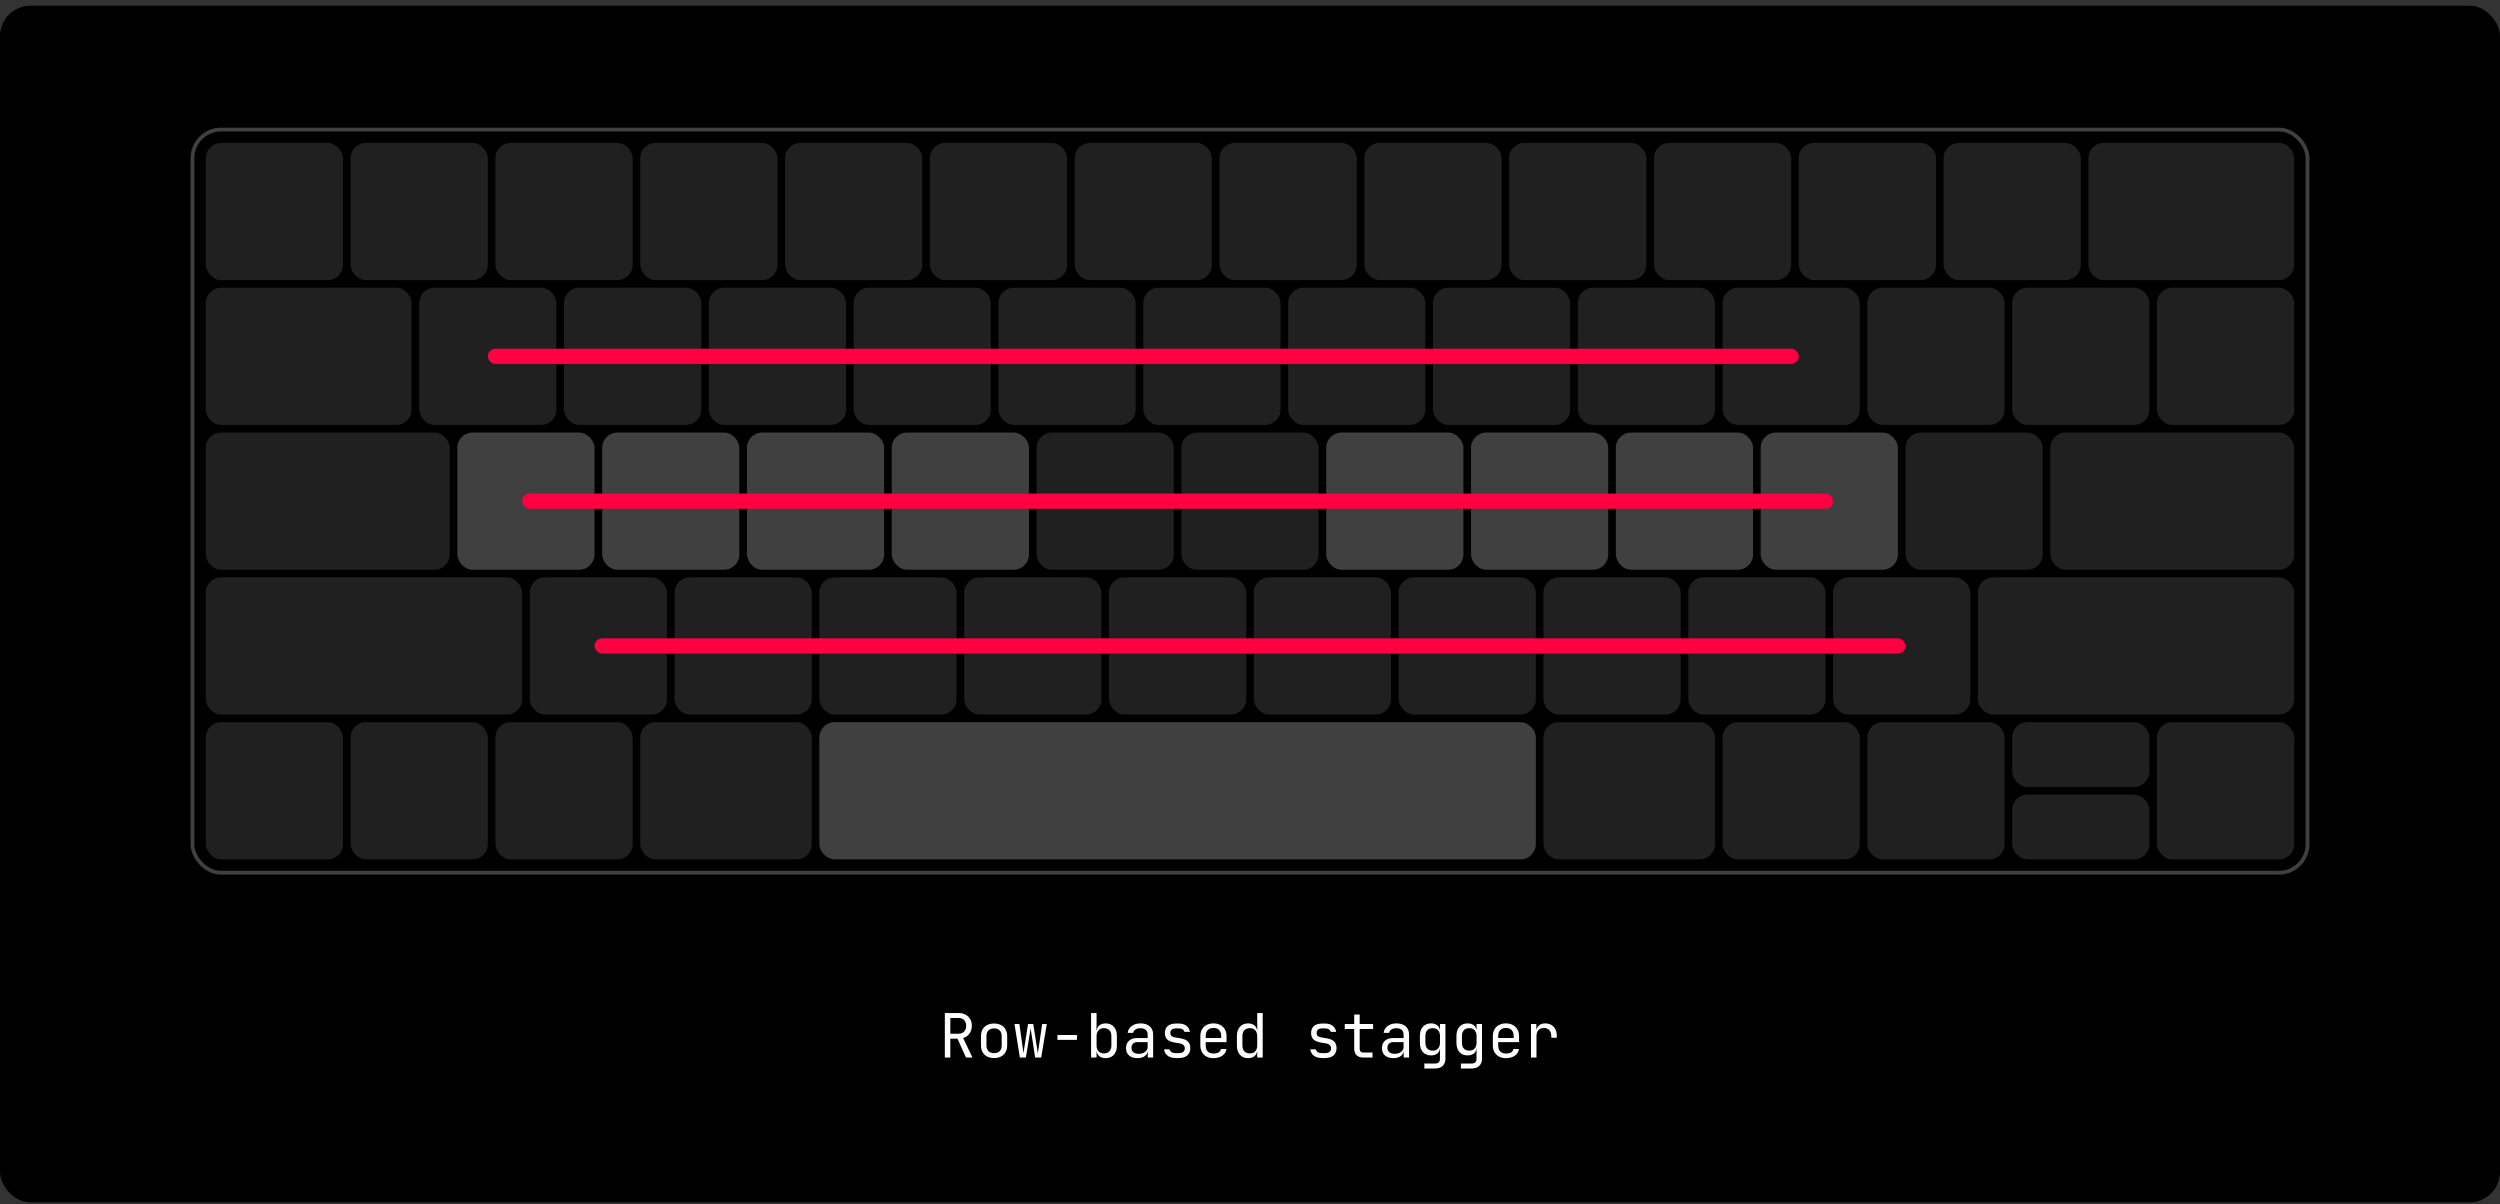<svg width="328" height="158" viewBox="0 0 328 158" fill="none" xmlns="http://www.w3.org/2000/svg">
<rect x="0" y="0" width="328" height="158" fill="#333333" stroke="none"/>
<rect y="0.75" width="328" height="157" rx="4" fill="black"/>
<rect x="25.25" y="17" width="277.5" height="97.5" rx="3.75" stroke="#404040" stroke-width="0.5"/>
<rect x="27" y="18.75" width="18" height="18" rx="2" fill="#202020"/>
<rect x="46" y="18.75" width="18" height="18" rx="2" fill="#202020"/>
<rect x="65" y="18.75" width="18" height="18" rx="2" fill="#202020"/>
<rect x="84" y="18.75" width="18" height="18" rx="2" fill="#202020"/>
<rect x="103" y="18.75" width="18" height="18" rx="2" fill="#202020"/>
<rect x="122" y="18.75" width="18" height="18" rx="2" fill="#202020"/>
<rect x="141" y="18.75" width="18" height="18" rx="2" fill="#202020"/>
<rect x="160" y="18.75" width="18" height="18" rx="2" fill="#202020"/>
<rect x="179" y="18.75" width="18" height="18" rx="2" fill="#202020"/>
<rect x="198" y="18.75" width="18" height="18" rx="2" fill="#202020"/>
<rect x="217" y="18.75" width="18" height="18" rx="2" fill="#202020"/>
<rect x="236" y="18.75" width="18" height="18" rx="2" fill="#202020"/>
<rect x="255" y="18.75" width="18" height="18" rx="2" fill="#202020"/>
<rect x="274" y="18.75" width="27" height="18" rx="2" fill="#202020"/>
<rect x="27" y="37.75" width="27" height="18" rx="2" fill="#202020"/>
<rect x="55" y="37.75" width="18" height="18" rx="2" fill="#202020"/>
<rect x="74" y="37.75" width="18" height="18" rx="2" fill="#202020"/>
<rect x="93" y="37.75" width="18" height="18" rx="2" fill="#202020"/>
<rect x="112" y="37.75" width="18" height="18" rx="2" fill="#202020"/>
<rect x="131" y="37.75" width="18" height="18" rx="2" fill="#202020"/>
<rect x="150" y="37.75" width="18" height="18" rx="2" fill="#202020"/>
<rect x="169" y="37.75" width="18" height="18" rx="2" fill="#202020"/>
<rect x="188" y="37.75" width="18" height="18" rx="2" fill="#202020"/>
<rect x="207" y="37.75" width="18" height="18" rx="2" fill="#202020"/>
<rect x="226" y="37.75" width="18" height="18" rx="2" fill="#202020"/>
<rect x="245" y="37.75" width="18" height="18" rx="2" fill="#202020"/>
<rect x="264" y="37.75" width="18" height="18" rx="2" fill="#202020"/>
<rect x="283" y="37.75" width="18" height="18" rx="2" fill="#202020"/>
<rect x="27" y="56.75" width="32" height="18" rx="2" fill="#202020"/>
<rect x="60" y="56.75" width="18" height="18" rx="2" fill="#404040"/>
<rect x="79" y="56.75" width="18" height="18" rx="2" fill="#404040"/>
<rect x="98" y="56.75" width="18" height="18" rx="2" fill="#404040"/>
<rect x="117" y="56.75" width="18" height="18" rx="2" fill="#404040"/>
<rect x="136" y="56.75" width="18" height="18" rx="2" fill="#202020"/>
<rect x="155" y="56.75" width="18" height="18" rx="2" fill="#202020"/>
<rect x="174" y="56.75" width="18" height="18" rx="2" fill="#404040"/>
<rect x="193" y="56.75" width="18" height="18" rx="2" fill="#404040"/>
<rect x="212" y="56.75" width="18" height="18" rx="2" fill="#404040"/>
<rect x="231" y="56.75" width="18" height="18" rx="2" fill="#404040"/>
<rect x="250" y="56.75" width="18" height="18" rx="2" fill="#202020"/>
<rect x="269" y="56.75" width="32" height="18" rx="2" fill="#202020"/>
<rect x="27" y="75.75" width="41.5" height="18" rx="2" fill="#202020"/>
<rect x="69.5" y="75.75" width="18" height="18" rx="2" fill="#202020"/>
<rect x="88.5" y="75.75" width="18" height="18" rx="2" fill="#202020"/>
<rect x="107.5" y="75.75" width="18" height="18" rx="2" fill="#202020"/>
<rect x="126.5" y="75.75" width="18" height="18" rx="2" fill="#202020"/>
<rect x="145.5" y="75.75" width="18" height="18" rx="2" fill="#202020"/>
<rect x="164.5" y="75.75" width="18" height="18" rx="2" fill="#202020"/>
<rect x="183.5" y="75.75" width="18" height="18" rx="2" fill="#202020"/>
<rect x="202.5" y="75.75" width="18" height="18" rx="2" fill="#202020"/>
<rect x="221.5" y="75.75" width="18" height="18" rx="2" fill="#202020"/>
<rect x="240.5" y="75.75" width="18" height="18" rx="2" fill="#202020"/>
<rect x="259.5" y="75.75" width="41.5" height="18" rx="2" fill="#202020"/>
<rect x="27" y="94.75" width="18" height="18" rx="2" fill="#202020"/>
<rect x="46" y="94.75" width="18" height="18" rx="2" fill="#202020"/>
<rect x="65" y="94.75" width="18" height="18" rx="2" fill="#202020"/>
<rect x="84" y="94.75" width="22.5" height="18" rx="2" fill="#202020"/>
<rect x="107.5" y="94.75" width="94" height="18" rx="2" fill="#404040"/>
<rect x="202.5" y="94.75" width="22.5" height="18" rx="2" fill="#202020"/>
<rect x="226" y="94.75" width="18" height="18" rx="2" fill="#202020"/>
<rect x="245" y="94.75" width="18" height="18" rx="2" fill="#202020"/>
<rect x="264" y="94.75" width="18" height="8.5" rx="2" fill="#202020"/>
<rect x="264" y="104.25" width="18" height="8.5" rx="2" fill="#202020"/>
<rect x="283" y="94.75" width="18" height="18" rx="2" fill="#202020"/>
<rect x="64" y="45.75" width="172" height="2" rx="1" fill="#FF0040"/>
<rect x="68.5" y="64.75" width="172" height="2" rx="1" fill="#FF0040"/>
<rect x="78" y="83.75" width="172" height="2" rx="1" fill="#FF0040"/>
<path d="M123.963 138.75V132.91H125.771C126.117 132.91 126.421 132.982 126.683 133.126C126.944 133.265 127.147 133.459 127.291 133.71C127.435 133.961 127.507 134.254 127.507 134.59C127.507 134.985 127.403 135.323 127.195 135.606C126.992 135.889 126.715 136.083 126.363 136.19L127.587 138.75H126.739L125.619 136.27H124.683V138.75H123.963ZM124.683 135.622H125.771C126.069 135.622 126.309 135.529 126.491 135.342C126.672 135.15 126.763 134.899 126.763 134.59C126.763 134.275 126.672 134.025 126.491 133.838C126.309 133.651 126.069 133.558 125.771 133.558H124.683V135.622ZM130.423 138.814C130.071 138.814 129.767 138.747 129.511 138.614C129.255 138.481 129.055 138.289 128.911 138.038C128.773 137.782 128.703 137.481 128.703 137.134V135.966C128.703 135.614 128.773 135.313 128.911 135.062C129.055 134.811 129.255 134.619 129.511 134.486C129.767 134.353 130.071 134.286 130.423 134.286C130.775 134.286 131.079 134.353 131.335 134.486C131.591 134.619 131.789 134.811 131.927 135.062C132.071 135.313 132.143 135.611 132.143 135.958V137.134C132.143 137.481 132.071 137.782 131.927 138.038C131.789 138.289 131.591 138.481 131.335 138.614C131.079 138.747 130.775 138.814 130.423 138.814ZM130.423 138.174C130.738 138.174 130.983 138.086 131.159 137.91C131.335 137.734 131.423 137.475 131.423 137.134V135.966C131.423 135.625 131.335 135.366 131.159 135.19C130.983 135.014 130.738 134.926 130.423 134.926C130.114 134.926 129.869 135.014 129.687 135.19C129.511 135.366 129.423 135.625 129.423 135.966V137.134C129.423 137.475 129.511 137.734 129.687 137.91C129.869 138.086 130.114 138.174 130.423 138.174ZM133.804 138.75L133.1 134.35H133.74L134.18 137.47C134.196 137.587 134.212 137.715 134.228 137.854C134.25 137.987 134.266 138.099 134.276 138.19C134.287 138.099 134.303 137.987 134.324 137.854C134.351 137.715 134.372 137.587 134.388 137.47L134.876 134.35H135.564L136.052 137.47C136.068 137.587 136.087 137.715 136.108 137.854C136.135 137.987 136.154 138.099 136.164 138.19C136.175 138.099 136.191 137.987 136.212 137.854C136.239 137.715 136.26 137.587 136.276 137.47L136.732 134.35H137.34L136.604 138.75H135.812L135.34 135.71C135.319 135.561 135.295 135.411 135.268 135.262C135.242 135.113 135.223 134.995 135.212 134.91C135.202 134.995 135.186 135.113 135.164 135.262C135.143 135.411 135.119 135.561 135.092 135.71L134.596 138.75H133.804ZM138.737 136.43V135.79H141.297V136.43H138.737ZM145.07 138.83C144.707 138.83 144.417 138.734 144.198 138.542C143.979 138.345 143.87 138.078 143.87 137.742L144.014 137.91H143.87V138.75H143.15V132.91H143.87V134.19L143.854 135.19H144.014L143.87 135.358C143.87 135.027 143.979 134.763 144.198 134.566C144.422 134.369 144.713 134.27 145.07 134.27C145.513 134.27 145.867 134.417 146.134 134.71C146.401 135.003 146.534 135.403 146.534 135.91V137.198C146.534 137.699 146.401 138.097 146.134 138.39C145.867 138.683 145.513 138.83 145.07 138.83ZM144.83 138.206C145.134 138.206 145.374 138.115 145.55 137.934C145.726 137.753 145.814 137.491 145.814 137.15V135.95C145.814 135.609 145.726 135.347 145.55 135.166C145.374 134.985 145.134 134.894 144.83 134.894C144.537 134.894 144.302 134.987 144.126 135.174C143.955 135.361 143.87 135.619 143.87 135.95V137.15C143.87 137.481 143.955 137.739 144.126 137.926C144.302 138.113 144.537 138.206 144.83 138.206ZM149.227 138.83C148.763 138.83 148.398 138.713 148.131 138.478C147.864 138.238 147.731 137.915 147.731 137.51C147.731 137.099 147.864 136.777 148.131 136.542C148.398 136.307 148.758 136.19 149.211 136.19H150.571V135.75C150.571 135.478 150.488 135.27 150.323 135.126C150.163 134.977 149.934 134.902 149.635 134.902C149.374 134.902 149.155 134.958 148.979 135.07C148.803 135.177 148.702 135.323 148.675 135.51H147.955C148.003 135.131 148.182 134.83 148.491 134.606C148.8 134.382 149.187 134.27 149.651 134.27C150.158 134.27 150.558 134.401 150.851 134.662C151.144 134.923 151.291 135.278 151.291 135.726V138.75H150.587V137.91H150.467L150.587 137.79C150.587 138.11 150.462 138.363 150.211 138.55C149.966 138.737 149.638 138.83 149.227 138.83ZM149.403 138.262C149.744 138.262 150.024 138.177 150.243 138.006C150.462 137.835 150.571 137.617 150.571 137.35V136.726H149.227C148.987 136.726 148.798 136.793 148.659 136.926C148.52 137.059 148.451 137.241 148.451 137.47C148.451 137.715 148.534 137.91 148.699 138.054C148.87 138.193 149.104 138.262 149.403 138.262ZM154.272 138.814C153.973 138.814 153.712 138.769 153.488 138.678C153.269 138.582 153.093 138.449 152.96 138.278C152.832 138.107 152.754 137.905 152.728 137.67H153.448C153.48 137.825 153.565 137.947 153.704 138.038C153.848 138.129 154.037 138.174 154.272 138.174H154.608C154.89 138.174 155.101 138.118 155.24 138.006C155.378 137.889 155.448 137.734 155.448 137.542C155.448 137.355 155.384 137.209 155.256 137.102C155.133 136.99 154.949 136.915 154.704 136.878L154.112 136.782C153.68 136.707 153.357 136.574 153.144 136.382C152.936 136.185 152.832 135.899 152.832 135.526C152.832 135.131 152.957 134.827 153.208 134.614C153.458 134.395 153.834 134.286 154.336 134.286H154.64C155.061 134.286 155.4 134.385 155.656 134.582C155.912 134.779 156.066 135.046 156.12 135.382H155.4C155.368 135.243 155.288 135.134 155.16 135.054C155.032 134.969 154.858 134.926 154.64 134.926H154.336C154.064 134.926 153.864 134.977 153.736 135.078C153.613 135.179 153.552 135.331 153.552 135.534C153.552 135.715 153.605 135.849 153.712 135.934C153.818 136.019 153.986 136.081 154.216 136.118L154.808 136.214C155.282 136.289 155.626 136.427 155.84 136.63C156.058 136.833 156.168 137.126 156.168 137.51C156.168 137.915 156.037 138.235 155.776 138.47C155.52 138.699 155.13 138.814 154.608 138.814H154.272ZM159.205 138.83C158.858 138.83 158.554 138.761 158.293 138.622C158.037 138.483 157.837 138.289 157.693 138.038C157.554 137.782 157.485 137.486 157.485 137.15V135.95C157.485 135.609 157.554 135.313 157.693 135.062C157.837 134.811 158.037 134.617 158.293 134.478C158.554 134.339 158.858 134.27 159.205 134.27C159.551 134.27 159.853 134.339 160.109 134.478C160.37 134.617 160.57 134.811 160.709 135.062C160.853 135.313 160.925 135.609 160.925 135.95V136.726H158.189V137.15C158.189 137.497 158.277 137.763 158.453 137.95C158.629 138.131 158.879 138.222 159.205 138.222C159.482 138.222 159.706 138.174 159.877 138.078C160.047 137.977 160.151 137.827 160.189 137.63H160.909C160.861 137.998 160.679 138.291 160.365 138.51C160.055 138.723 159.669 138.83 159.205 138.83ZM160.221 136.246V135.95C160.221 135.603 160.133 135.337 159.957 135.15C159.786 134.963 159.535 134.87 159.205 134.87C158.879 134.87 158.629 134.963 158.453 135.15C158.277 135.337 158.189 135.603 158.189 135.95V136.182H160.277L160.221 136.246ZM163.746 138.83C163.308 138.83 162.954 138.683 162.682 138.39C162.415 138.097 162.282 137.699 162.282 137.198V135.91C162.282 135.403 162.415 135.003 162.682 134.71C162.948 134.417 163.303 134.27 163.746 134.27C164.108 134.27 164.399 134.369 164.618 134.566C164.836 134.763 164.946 135.027 164.946 135.358L164.802 135.19H164.962L164.946 134.19V132.91H165.666V138.75H164.946V137.91H164.802L164.946 137.742C164.946 138.078 164.836 138.345 164.618 138.542C164.399 138.734 164.108 138.83 163.746 138.83ZM163.986 138.206C164.284 138.206 164.519 138.113 164.69 137.926C164.86 137.739 164.946 137.481 164.946 137.15V135.95C164.946 135.619 164.86 135.361 164.69 135.174C164.519 134.987 164.284 134.894 163.986 134.894C163.682 134.894 163.442 134.985 163.266 135.166C163.09 135.347 163.002 135.609 163.002 135.95V137.15C163.002 137.491 163.09 137.753 163.266 137.934C163.442 138.115 163.682 138.206 163.986 138.206ZM173.459 138.814C173.161 138.814 172.899 138.769 172.675 138.678C172.457 138.582 172.281 138.449 172.147 138.278C172.019 138.107 171.942 137.905 171.915 137.67H172.635C172.667 137.825 172.753 137.947 172.891 138.038C173.035 138.129 173.225 138.174 173.459 138.174H173.795C174.078 138.174 174.289 138.118 174.427 138.006C174.566 137.889 174.635 137.734 174.635 137.542C174.635 137.355 174.571 137.209 174.443 137.102C174.321 136.99 174.137 136.915 173.891 136.878L173.299 136.782C172.867 136.707 172.545 136.574 172.331 136.382C172.123 136.185 172.019 135.899 172.019 135.526C172.019 135.131 172.145 134.827 172.395 134.614C172.646 134.395 173.022 134.286 173.523 134.286H173.827C174.249 134.286 174.587 134.385 174.843 134.582C175.099 134.779 175.254 135.046 175.307 135.382H174.587C174.555 135.243 174.475 135.134 174.347 135.054C174.219 134.969 174.046 134.926 173.827 134.926H173.523C173.251 134.926 173.051 134.977 172.923 135.078C172.801 135.179 172.739 135.331 172.739 135.534C172.739 135.715 172.793 135.849 172.899 135.934C173.006 136.019 173.174 136.081 173.403 136.118L173.995 136.214C174.47 136.289 174.814 136.427 175.027 136.63C175.246 136.833 175.355 137.126 175.355 137.51C175.355 137.915 175.225 138.235 174.963 138.47C174.707 138.699 174.318 138.814 173.795 138.814H173.459ZM178.872 138.75C178.494 138.75 178.198 138.649 177.984 138.446C177.776 138.243 177.672 137.958 177.672 137.59V135.006H176.432V134.35H177.672V133.11H178.392V134.35H180.152V135.006H178.392V137.59C178.392 137.926 178.552 138.094 178.872 138.094H180.072V138.75H178.872ZM182.805 138.83C182.341 138.83 181.976 138.713 181.709 138.478C181.442 138.238 181.309 137.915 181.309 137.51C181.309 137.099 181.442 136.777 181.709 136.542C181.976 136.307 182.336 136.19 182.789 136.19H184.149V135.75C184.149 135.478 184.066 135.27 183.901 135.126C183.741 134.977 183.512 134.902 183.213 134.902C182.952 134.902 182.733 134.958 182.557 135.07C182.381 135.177 182.28 135.323 182.253 135.51H181.533C181.581 135.131 181.76 134.83 182.069 134.606C182.378 134.382 182.765 134.27 183.229 134.27C183.736 134.27 184.136 134.401 184.429 134.662C184.722 134.923 184.869 135.278 184.869 135.726V138.75H184.165V137.91H184.045L184.165 137.79C184.165 138.11 184.04 138.363 183.789 138.55C183.544 138.737 183.216 138.83 182.805 138.83ZM182.981 138.262C183.322 138.262 183.602 138.177 183.821 138.006C184.04 137.835 184.149 137.617 184.149 137.35V136.726H182.805C182.565 136.726 182.376 136.793 182.237 136.926C182.098 137.059 182.029 137.241 182.029 137.47C182.029 137.715 182.112 137.91 182.277 138.054C182.448 138.193 182.682 138.262 182.981 138.262ZM186.874 140.19V139.534H188.274C188.498 139.534 188.661 139.483 188.762 139.382C188.869 139.281 188.922 139.123 188.922 138.91V138.35L188.938 137.55H188.794L188.93 137.43C188.93 137.75 188.823 138.003 188.61 138.19C188.397 138.377 188.111 138.47 187.754 138.47C187.301 138.47 186.943 138.323 186.682 138.03C186.421 137.731 186.29 137.331 186.29 136.83V135.902C186.29 135.401 186.421 135.003 186.682 134.71C186.943 134.417 187.301 134.27 187.754 134.27C188.111 134.27 188.397 134.363 188.61 134.55C188.823 134.737 188.93 134.99 188.93 135.31L188.794 135.19H188.93V134.35H189.642V138.91C189.642 139.305 189.519 139.617 189.274 139.846C189.034 140.075 188.698 140.19 188.266 140.19H186.874ZM187.97 137.846C188.269 137.846 188.503 137.753 188.674 137.566C188.845 137.379 188.93 137.121 188.93 136.79V135.95C188.93 135.619 188.845 135.361 188.674 135.174C188.503 134.987 188.269 134.894 187.97 134.894C187.666 134.894 187.429 134.985 187.258 135.166C187.093 135.347 187.01 135.609 187.01 135.95V136.79C187.01 137.131 187.093 137.393 187.258 137.574C187.429 137.755 187.666 137.846 187.97 137.846ZM191.671 140.19V139.534H193.071C193.295 139.534 193.457 139.483 193.559 139.382C193.665 139.281 193.719 139.123 193.719 138.91V138.35L193.735 137.55H193.591L193.727 137.43C193.727 137.75 193.62 138.003 193.407 138.19C193.193 138.377 192.908 138.47 192.551 138.47C192.097 138.47 191.74 138.323 191.479 138.03C191.217 137.731 191.087 137.331 191.087 136.83V135.902C191.087 135.401 191.217 135.003 191.479 134.71C191.74 134.417 192.097 134.27 192.551 134.27C192.908 134.27 193.193 134.363 193.407 134.55C193.62 134.737 193.727 134.99 193.727 135.31L193.591 135.19H193.727V134.35H194.439V138.91C194.439 139.305 194.316 139.617 194.071 139.846C193.831 140.075 193.495 140.19 193.063 140.19H191.671ZM192.767 137.846C193.065 137.846 193.3 137.753 193.471 137.566C193.641 137.379 193.727 137.121 193.727 136.79V135.95C193.727 135.619 193.641 135.361 193.471 135.174C193.3 134.987 193.065 134.894 192.767 134.894C192.463 134.894 192.225 134.985 192.055 135.166C191.889 135.347 191.807 135.609 191.807 135.95V136.79C191.807 137.131 191.889 137.393 192.055 137.574C192.225 137.755 192.463 137.846 192.767 137.846ZM197.58 138.83C197.233 138.83 196.929 138.761 196.668 138.622C196.412 138.483 196.212 138.289 196.068 138.038C195.929 137.782 195.86 137.486 195.86 137.15V135.95C195.86 135.609 195.929 135.313 196.068 135.062C196.212 134.811 196.412 134.617 196.668 134.478C196.929 134.339 197.233 134.27 197.58 134.27C197.926 134.27 198.228 134.339 198.484 134.478C198.745 134.617 198.945 134.811 199.084 135.062C199.228 135.313 199.3 135.609 199.3 135.95V136.726H196.564V137.15C196.564 137.497 196.652 137.763 196.828 137.95C197.004 138.131 197.254 138.222 197.58 138.222C197.857 138.222 198.081 138.174 198.252 138.078C198.422 137.977 198.526 137.827 198.564 137.63H199.284C199.236 137.998 199.054 138.291 198.74 138.51C198.43 138.723 198.044 138.83 197.58 138.83ZM198.596 136.246V135.95C198.596 135.603 198.508 135.337 198.332 135.15C198.161 134.963 197.91 134.87 197.58 134.87C197.254 134.87 197.004 134.963 196.828 135.15C196.652 135.337 196.564 135.603 196.564 135.95V136.182H198.652L198.596 136.246ZM200.865 138.75V134.35H201.569V135.19H201.737L201.505 135.71C201.505 135.235 201.606 134.878 201.809 134.638C202.017 134.393 202.323 134.27 202.729 134.27C203.193 134.27 203.561 134.417 203.833 134.71C204.11 134.998 204.249 135.39 204.249 135.886V136.15H203.529V135.95C203.529 135.603 203.443 135.339 203.273 135.158C203.107 134.971 202.87 134.878 202.561 134.878C202.257 134.878 202.017 134.971 201.841 135.158C201.67 135.345 201.585 135.609 201.585 135.95V138.75H200.865Z" fill="white"/>
</svg>
